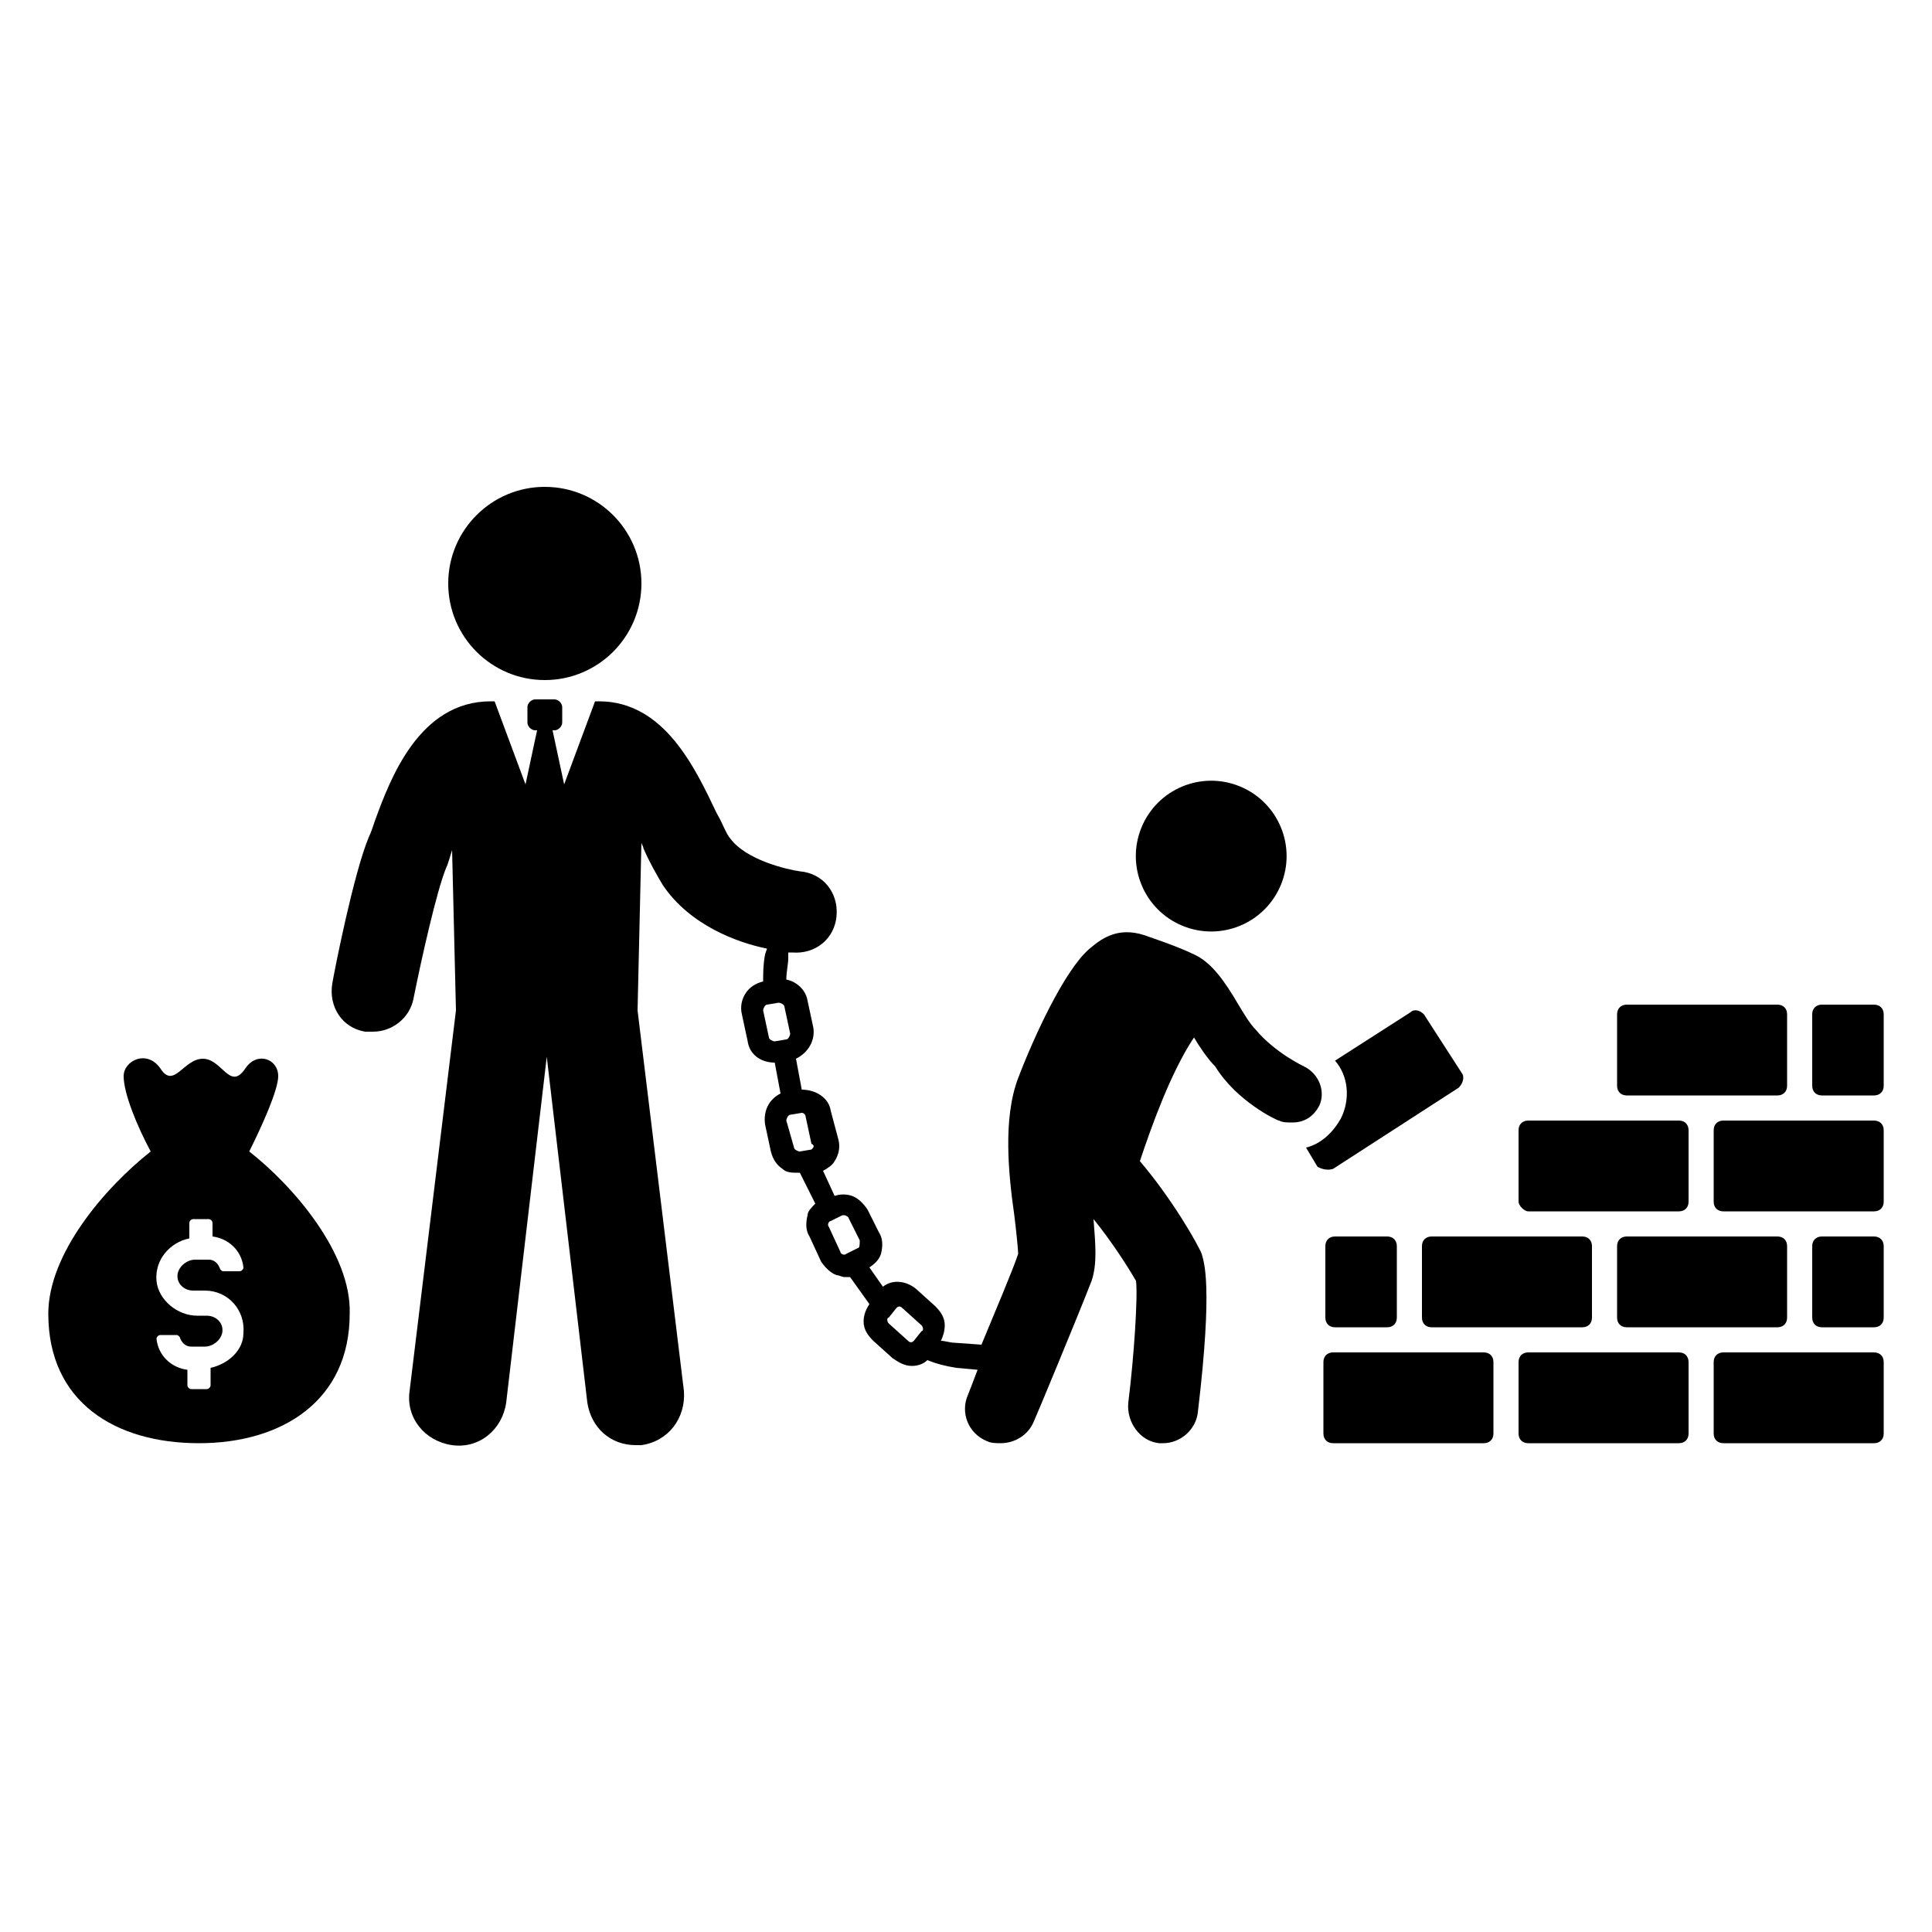 <svg height='100px' width='100px'  fill="#000000" xmlns:x="http://ns.adobe.com/Extensibility/1.0/" xmlns:i="http://ns.adobe.com/AdobeIllustrator/10.0/" xmlns:graph="http://ns.adobe.com/Graphs/1.0/" xmlns="http://www.w3.org/2000/svg" xmlns:xlink="http://www.w3.org/1999/xlink" version="1.1" x="0px" y="0px" viewBox="0 0 100 100" style="enable-background:new 0 0 100 100;" xml:space="preserve"><g><g i:extraneous="self"><g><path d="M5273.1,2400.1v-2c0-2.8-5-4-9.7-4s-9.7,1.3-9.7,4v2c0,1.8,0.7,3.6,2,4.9l5,4.9c0.3,0.3,0.4,0.6,0.4,1v6.4     c0,0.4,0.2,0.7,0.6,0.8l2.9,0.9c0.5,0.1,1-0.2,1-0.8v-7.2c0-0.4,0.2-0.7,0.4-1l5.1-5C5272.4,2403.7,5273.1,2401.9,5273.1,2400.1z      M5263.4,2400c-4.8,0-7.4-1.3-7.5-1.8v0c0.1-0.5,2.7-1.8,7.5-1.8c4.8,0,7.3,1.3,7.5,1.8C5270.7,2398.7,5268.2,2400,5263.4,2400z"></path><path d="M5268.4,2410.3c-0.6,0-1,0.4-1,1c0,0.6,0.4,1,1,1h4.3c0.6,0,1-0.4,1-1c0-0.6-0.4-1-1-1H5268.4z"></path><path d="M5272.7,2413.7h-4.3c-0.6,0-1,0.4-1,1c0,0.6,0.4,1,1,1h4.3c0.6,0,1-0.4,1-1C5273.7,2414.1,5273.3,2413.7,5272.7,2413.7z"></path><path d="M5272.7,2417h-4.3c-0.6,0-1,0.4-1,1c0,0.6,0.4,1,1,1h4.3c0.6,0,1-0.4,1-1C5273.7,2417.5,5273.3,2417,5272.7,2417z"></path></g><g><path d="M76.8,70h-7.8c-0.3,0-0.5,0.2-0.5,0.5v3.7c0,0.3,0.2,0.5,0.5,0.5h7.8c0.3,0,0.5-0.2,0.5-0.5v-3.7     C77.3,70.2,77.1,70,76.8,70z"></path><path d="M86.9,70h-7.8c-0.3,0-0.5,0.2-0.5,0.5v3.7c0,0.3,0.2,0.5,0.5,0.5h7.8c0.3,0,0.5-0.2,0.5-0.5v-3.7     C87.4,70.2,87.2,70,86.9,70z"></path><path d="M74.1,64c-0.3,0-0.5,0.2-0.5,0.5v3.7c0,0.3,0.2,0.5,0.5,0.5h7.8c0.3,0,0.5-0.2,0.5-0.5v-3.7c0-0.3-0.2-0.5-0.5-0.5H74.1z     "></path><path d="M83.7,64.5v3.7c0,0.3,0.2,0.5,0.5,0.5H92c0.3,0,0.5-0.2,0.5-0.5v-3.7c0-0.3-0.2-0.5-0.5-0.5h-7.8     C83.9,64,83.7,64.2,83.7,64.5z"></path><path d="M79.1,62.7h7.8c0.3,0,0.5-0.2,0.5-0.5v-3.7c0-0.3-0.2-0.5-0.5-0.5h-7.8c-0.3,0-0.5,0.2-0.5,0.5v3.7     C78.6,62.4,78.9,62.7,79.1,62.7z"></path><path d="M97,70h-7.8c-0.3,0-0.5,0.2-0.5,0.5v3.7c0,0.3,0.2,0.5,0.5,0.5H97c0.3,0,0.5-0.2,0.5-0.5v-3.7C97.5,70.2,97.3,70,97,70z"></path><path d="M97,58h-7.8c-0.3,0-0.5,0.2-0.5,0.5v3.7c0,0.3,0.2,0.5,0.5,0.5H97c0.3,0,0.5-0.2,0.5-0.5v-3.7C97.5,58.2,97.3,58,97,58z"></path><path d="M69,60.5l6.5-4.2c0.2-0.2,0.3-0.5,0.2-0.7l-2-3.1c-0.2-0.2-0.5-0.3-0.7-0.1l-3.9,2.5c0.7,0.8,0.8,2,0.3,3     c-0.4,0.7-1,1.3-1.8,1.5l0.6,1C68.4,60.5,68.7,60.6,69,60.5z"></path><path d="M97,64h-2.7c-0.3,0-0.5,0.2-0.5,0.5v3.7c0,0.3,0.2,0.5,0.5,0.5H97c0.3,0,0.5-0.2,0.5-0.5v-3.7C97.5,64.2,97.3,64,97,64z"></path><path d="M69.1,64c-0.3,0-0.5,0.2-0.5,0.5v3.7c0,0.3,0.2,0.5,0.5,0.5h2.7c0.3,0,0.5-0.2,0.5-0.5v-3.7c0-0.3-0.2-0.5-0.5-0.5H69.1z     "></path><path d="M84.2,56.7H92c0.3,0,0.5-0.2,0.5-0.5v-3.7c0-0.3-0.2-0.5-0.5-0.5h-7.8c-0.3,0-0.5,0.2-0.5,0.5v3.7     C83.7,56.5,83.9,56.7,84.2,56.7z"></path><path d="M97,52h-2.7c-0.3,0-0.5,0.2-0.5,0.5v3.7c0,0.3,0.2,0.5,0.5,0.5H97c0.3,0,0.5-0.2,0.5-0.5v-3.7C97.5,52.2,97.3,52,97,52z"></path><path d="M67.5,55.2c0,0-1.5-0.7-2.5-1.9c-0.3-0.3-0.6-0.8-0.9-1.3c-0.7-1.2-1.4-2.2-2.3-2.6c-0.8-0.4-2.3-0.9-2.3-0.9     c-1.5-0.6-2.4,0-3.1,0.6c-1.3,1.1-2.9,4.6-3.7,6.7c-0.8,2.1-0.5,5-0.2,7.1c0.1,0.8,0.2,1.8,0.2,2c-0.3,0.9-1.2,3-1.9,4.7     l-1.4-0.1c-0.2,0-0.5-0.1-0.7-0.1c0.1-0.2,0.2-0.5,0.2-0.8c0-0.4-0.2-0.7-0.5-1l-1-0.9c-0.5-0.4-1.2-0.5-1.7-0.1l-0.7-1     c0.3-0.2,0.5-0.4,0.6-0.7c0.1-0.4,0.1-0.8-0.1-1.1l-0.6-1.2c-0.2-0.3-0.5-0.6-0.8-0.7c-0.3-0.1-0.6-0.1-0.9,0l-0.6-1.3     c0.2-0.1,0.5-0.3,0.6-0.5c0.2-0.3,0.3-0.7,0.2-1.1L43,57.5c-0.1-0.7-0.8-1.1-1.5-1.1l-0.3-1.6c0.6-0.3,1-0.9,0.9-1.6l-0.3-1.4     c-0.1-0.6-0.6-1-1.1-1.1c0-0.4,0.1-0.8,0.1-1.1l0-0.3c0.1,0,0.1,0,0.2,0c1.2,0.1,2.2-0.7,2.3-1.9c0.1-1.2-0.7-2.2-1.9-2.3     c-0.7-0.1-2.8-0.6-3.6-1.7c-0.2-0.2-0.4-0.8-0.7-1.3c-1.1-2.3-2.7-5.8-6.1-5.8h-0.2l-1.6,4.3l-0.6-2.8h0.1c0.2,0,0.4-0.2,0.4-0.4     v-0.8c0-0.2-0.2-0.4-0.4-0.4h-1c-0.2,0-0.4,0.2-0.4,0.4v0.8c0,0.2,0.2,0.4,0.4,0.4h0.1l-0.6,2.8l-1.6-4.3h-0.2     c-3.7,0-5.2,4-6,6.2c-0.1,0.3-0.2,0.6-0.3,0.8c-0.8,1.9-1.8,7-1.9,7.6c-0.2,1.2,0.5,2.3,1.7,2.5c0.1,0,0.3,0,0.4,0     c1,0,1.9-0.7,2.1-1.7c0.4-2,1.2-5.6,1.7-6.8c0.1-0.2,0.2-0.6,0.3-0.9l0.2,8.3L21.2,72c-0.2,1.4,0.8,2.6,2.2,2.8     c1.4,0.2,2.6-0.8,2.8-2.2l2.1-17.9l2.1,17.9c0.2,1.3,1.2,2.2,2.5,2.2c0.1,0,0.2,0,0.3,0c1.4-0.2,2.3-1.4,2.2-2.8L33,52.3l0.2-8.7     c0,0.1,0.1,0.2,0.1,0.3c0.3,0.7,0.7,1.4,1,1.9c1.4,2.1,3.9,3,5.4,3.3l-0.1,0.3c-0.1,0.5-0.1,1-0.1,1.4l0,0     c-0.4,0.1-0.7,0.3-0.9,0.6c-0.2,0.3-0.3,0.7-0.2,1.1l0.3,1.4v0c0.1,0.7,0.7,1.1,1.4,1.1l0.3,1.6c-0.6,0.3-0.9,0.9-0.8,1.6     l0.3,1.4c0.1,0.4,0.3,0.7,0.6,0.9c0.2,0.2,0.5,0.2,0.8,0.2c0,0,0,0,0.1,0l0.8,1.6c-0.2,0.2-0.4,0.4-0.4,0.6     c-0.1,0.4-0.1,0.8,0.1,1.1l0.6,1.3c0.2,0.3,0.5,0.6,0.8,0.7c0.1,0,0.3,0.1,0.4,0.1c0.1,0,0.2,0,0.3,0l1,1.4     c-0.2,0.3-0.3,0.6-0.3,0.9c0,0.4,0.2,0.7,0.5,1l1,0.9c0.3,0.2,0.6,0.4,1,0.4c0.3,0,0.6-0.1,0.8-0.3c0.5,0.2,0.9,0.3,1.5,0.4     l1.1,0.1c-0.3,0.8-0.5,1.3-0.5,1.3c-0.4,0.9,0,2,1,2.4c0.2,0.1,0.5,0.1,0.7,0.1c0.7,0,1.4-0.4,1.7-1.1c0.1-0.2,2.3-5.5,3-7.3     c0.3-0.9,0.2-1.9,0.1-3.2c0.9,1.1,1.8,2.5,2.2,3.2c0.1,0.8-0.1,3.9-0.4,6.3c-0.1,1,0.6,2,1.6,2.1c0.1,0,0.2,0,0.2,0     c0.9,0,1.7-0.7,1.8-1.6c0.8-6.7,0.3-7.8,0.2-8.2c-0.2-0.5-1.5-2.8-3.2-4.8c0.6-1.8,1.6-4.6,2.8-6.4c0.3,0.5,0.7,1.1,1.1,1.5     C64,57,66.1,58,66.2,58c0.2,0.1,0.4,0.1,0.7,0.1c0.6,0,1.1-0.3,1.4-0.9C68.6,56.5,68.3,55.6,67.5,55.2z M40.1,53.9     c-0.1,0-0.3-0.1-0.3-0.2l-0.3-1.4c0-0.1,0.1-0.3,0.2-0.3l0.6-0.1c0.1,0,0.3,0.1,0.3,0.2l0.3,1.4c0,0.1-0.1,0.3-0.2,0.3L40.1,53.9     z M42,59.5l-0.6,0.1c-0.1,0-0.3-0.1-0.3-0.2L40.7,58c0-0.1,0.1-0.3,0.2-0.3l0.6-0.1c0,0,0,0,0,0c0.1,0,0.2,0.1,0.2,0.2l0.3,1.4     C42.2,59.3,42.1,59.4,42,59.5z M44.4,64.6l-0.6,0.3c-0.1,0.1-0.3,0-0.3-0.1l-0.6-1.3c-0.1-0.1,0-0.3,0.1-0.3l0.6-0.3     c0,0,0.1,0,0.1,0c0.1,0,0.2,0.1,0.2,0.1l0.6,1.2C44.5,64.4,44.5,64.6,44.4,64.6z M47.3,69.4c-0.1,0.1-0.2,0.1-0.3,0l-1-0.9     c-0.1-0.1-0.1-0.3,0-0.3l0.4-0.5c0.1-0.1,0.2-0.1,0.3,0l1,0.9c0.1,0.1,0.1,0.3,0,0.3L47.3,69.4z"></path><ellipse transform="matrix(0.381 -0.925 0.925 0.381 -2.174 85.431)" cx="62.7" cy="44.3" rx="3.9" ry="3.9"></ellipse><circle cx="28.2" cy="30.2" r="5"></circle><path d="M12.9,59.6c0.7-1.4,1.5-3.2,1.5-3.9c0-0.9-1.1-1.3-1.7-0.4c-0.8,1.2-1.2-0.5-2.2-0.5c-1,0-1.5,1.6-2.2,0.5     c-0.7-1-1.9-0.4-1.9,0.4c0,0.9,0.7,2.6,1.4,3.9c-2.4,1.9-5.3,5.3-5.3,8.4c0,4.6,3.5,6.7,7.8,6.7c4.3,0,7.8-2.2,7.8-6.7     C18.2,64.9,15.2,61.4,12.9,59.6z M10.9,70.8v0.9c0,0.1-0.1,0.2-0.2,0.2H9.9c-0.1,0-0.2-0.1-0.2-0.2v-0.8     c-0.8-0.1-1.5-0.7-1.6-1.6c0-0.1,0.1-0.2,0.2-0.2h0.8c0.1,0,0.1,0,0.2,0.1c0.1,0.3,0.3,0.5,0.6,0.5h0.7c0.4,0,0.8-0.3,0.9-0.7     c0.1-0.5-0.3-0.9-0.8-0.9h-0.5c-1,0-2-0.8-2.1-1.8c-0.1-1.1,0.7-2,1.7-2.2v-0.8c0-0.1,0.1-0.2,0.2-0.2h0.8c0.1,0,0.2,0.1,0.2,0.2     V64c0.8,0.1,1.5,0.7,1.6,1.6c0,0.1-0.1,0.2-0.2,0.2h-0.8c-0.1,0-0.1,0-0.2-0.1c-0.1-0.3-0.3-0.5-0.6-0.5h-0.7     c-0.4,0-0.8,0.3-0.9,0.7c-0.1,0.5,0.3,0.9,0.8,0.9h0.6c1.2,0,2.1,1,2,2.2C12.6,69.9,11.8,70.6,10.9,70.8z"></path></g></g></g></svg>